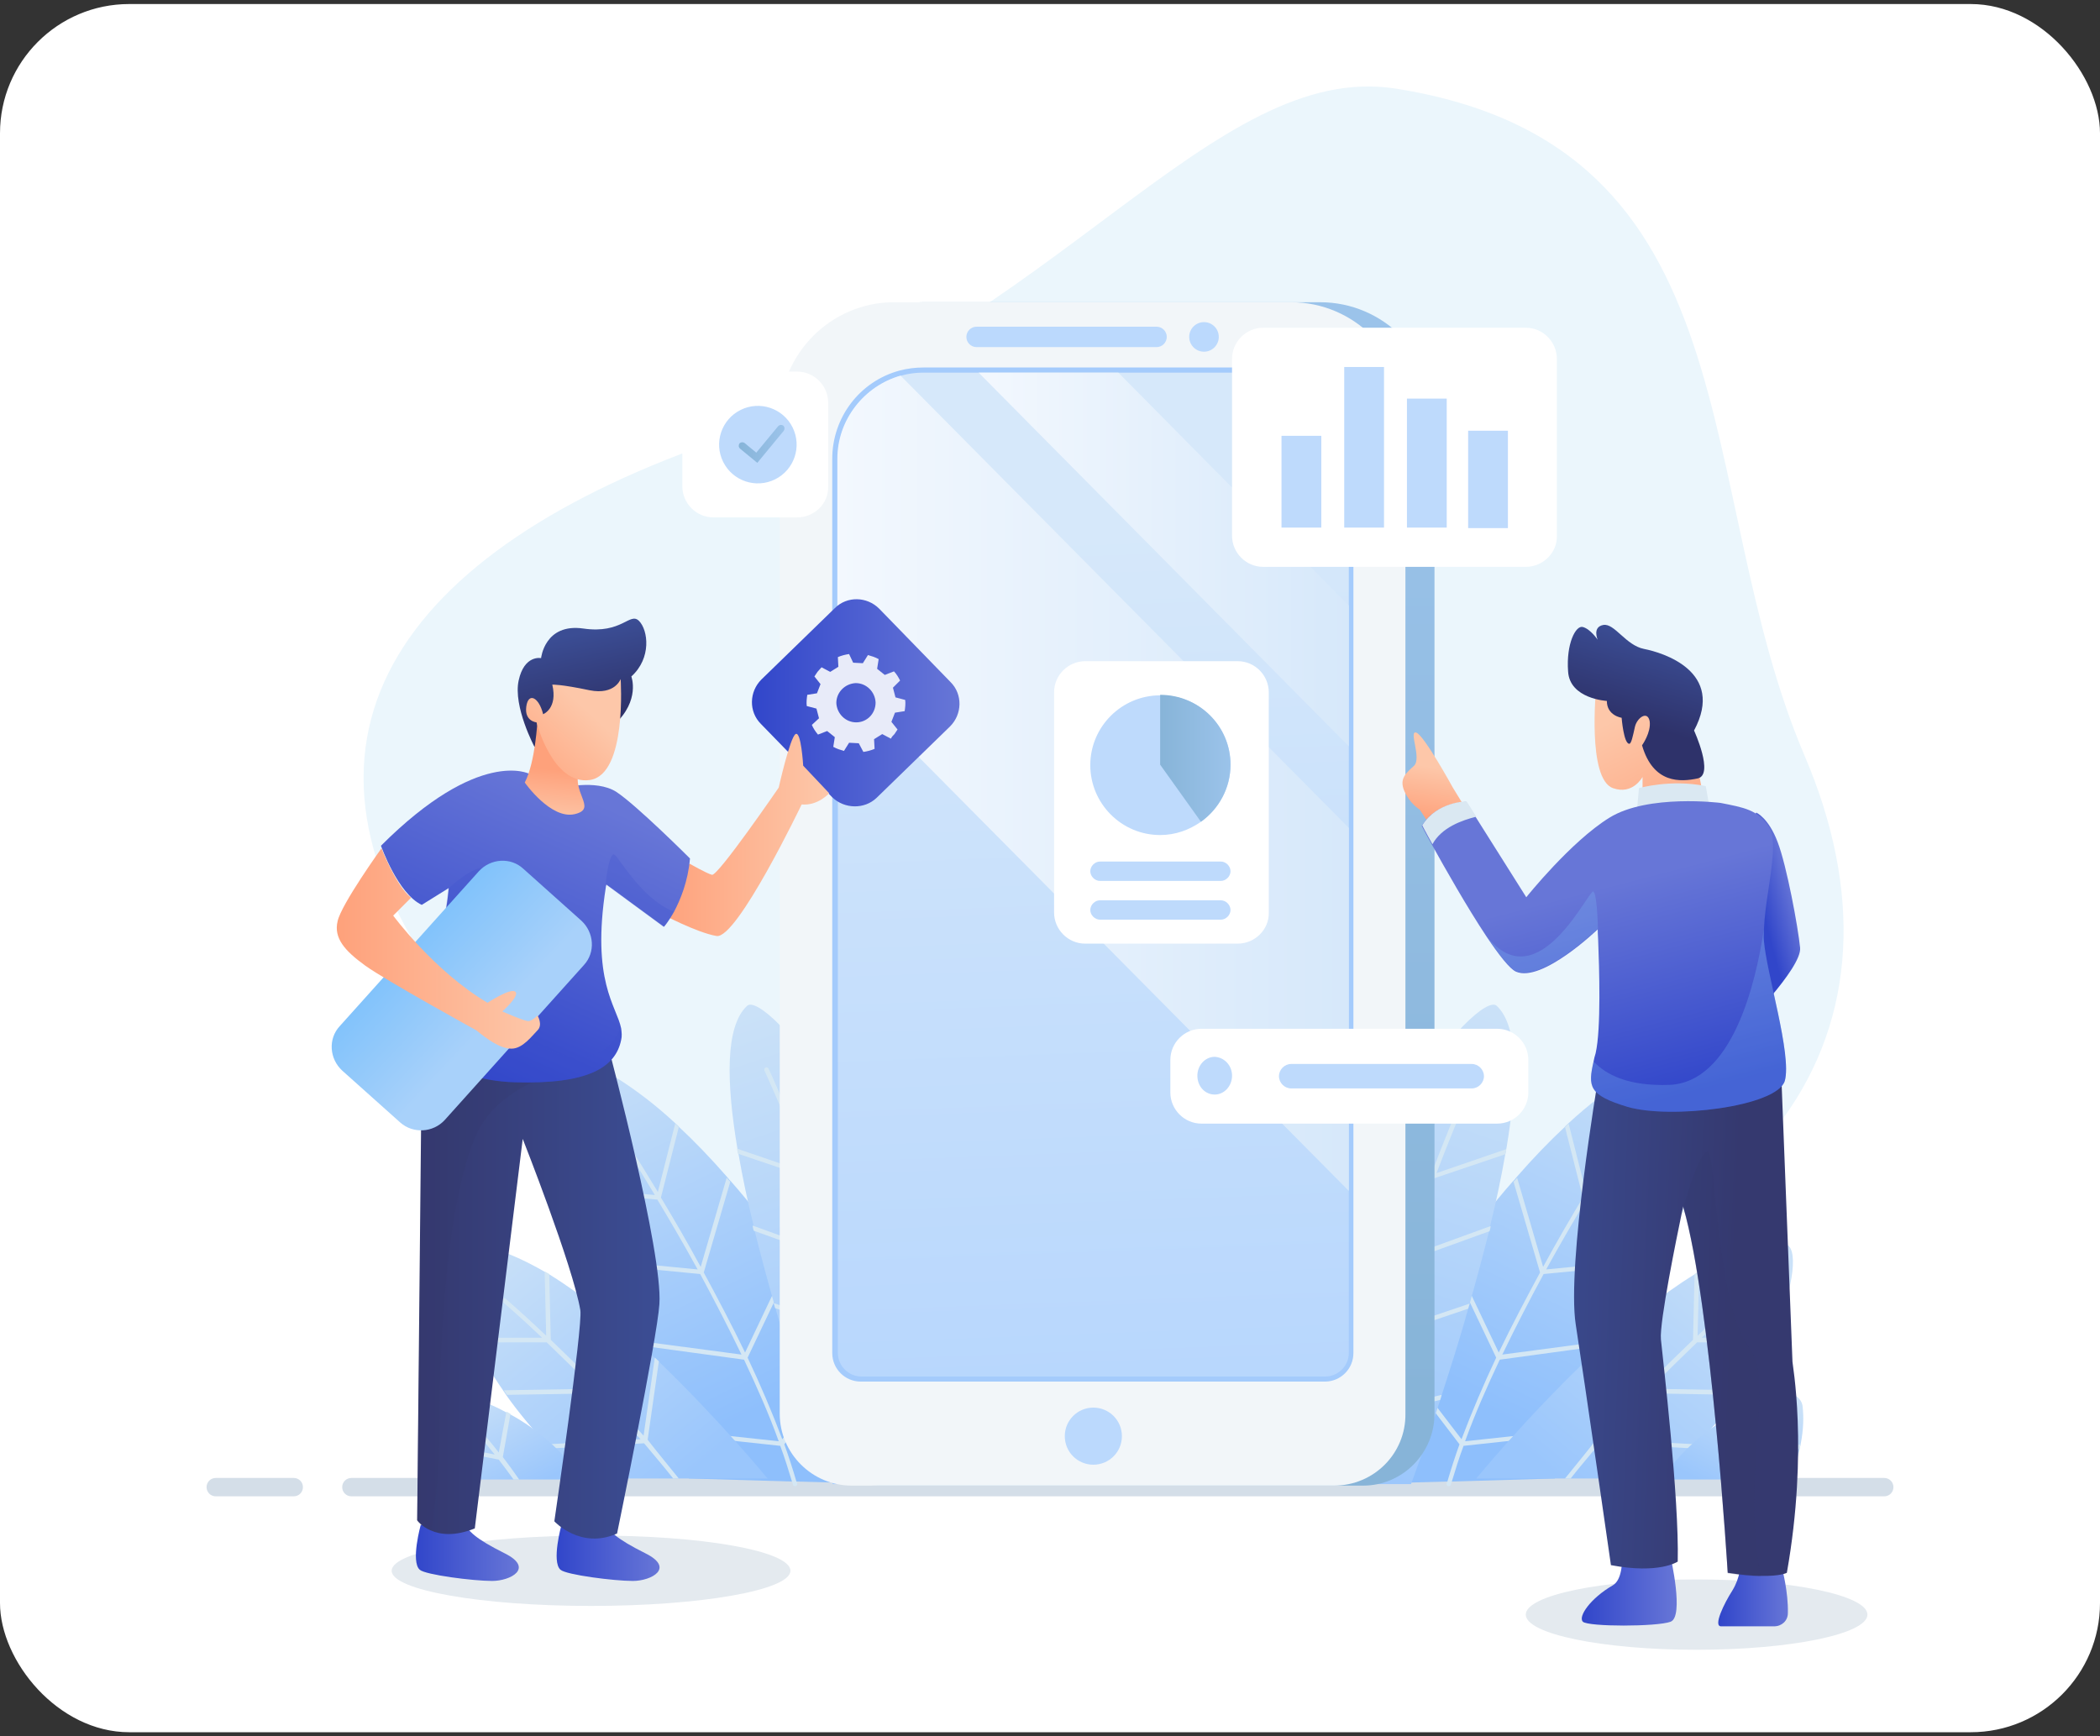 <svg width="260" height="215" viewBox="0 0 260 215" fill="none" xmlns="http://www.w3.org/2000/svg">
<rect x="0" y="0" width="260" height="215" fill="#333333" stroke="none"/>
<rect y="0.5" width="260" height="214" rx="16" fill="white"/>
<path d="M172.805 10.972C150.203 7.437 130.82 40.33 89.846 54.22C48.871 68.109 32.393 92.101 55.627 123.226C78.86 154.289 111.943 172.977 166.429 164.769C220.914 156.562 237.645 126.888 223.44 93.616C209.234 60.344 217.631 18.043 172.805 10.972Z" fill="#EBF6FC"/>
<path d="M43.505 185.288H233.289C233.92 185.288 234.425 184.783 234.425 184.152C234.425 183.52 233.92 183.015 233.289 183.015H43.505C42.873 183.015 42.368 183.52 42.368 184.152C42.368 184.783 42.873 185.288 43.505 185.288Z" fill="#D4DEE8"/>
<path d="M26.711 183.015H36.371C37.002 183.015 37.507 183.52 37.507 184.152C37.507 184.783 37.002 185.288 36.371 185.288H26.711C26.079 185.288 25.575 184.783 25.575 184.152C25.575 183.52 26.079 183.015 26.711 183.015Z" fill="#D4DEE8"/>
<path d="M97.864 194.506C97.864 196.905 86.815 198.862 73.178 198.862C59.541 198.862 48.492 196.905 48.492 194.506C48.492 192.107 59.541 190.15 73.178 190.15C86.815 190.086 97.864 192.044 97.864 194.506Z" fill="#E4EAEF"/>
<path d="M231.206 199.936C231.206 202.335 221.735 204.292 210.055 204.292C198.375 204.292 188.905 202.335 188.905 199.936C188.905 197.537 198.375 195.579 210.055 195.579C221.735 195.579 231.206 197.537 231.206 199.936Z" fill="#E4EAEF"/>
<path d="M114.658 183.899L98.622 183.457H98.054L85.3 183.078C85.3 183.078 84.227 180.995 82.586 177.523C82.522 177.333 82.396 177.144 82.333 176.954C81.007 174.113 79.429 170.515 77.85 166.411C77.787 166.221 77.724 166.032 77.598 165.843C76.462 162.938 75.325 159.845 74.315 156.625C74.252 156.435 74.189 156.246 74.126 156.057C73.242 153.342 72.484 150.501 71.79 147.723C71.726 147.533 71.726 147.344 71.663 147.155C70.906 143.998 70.337 140.904 70.022 137.874C69.643 134.212 73.62 131.75 76.714 133.707C78.671 134.97 81.007 136.674 83.659 139.136C83.785 139.263 83.975 139.389 84.101 139.578C85.932 141.283 87.952 143.366 90.099 145.829C90.225 146.018 90.351 146.144 90.541 146.334C92.877 148.986 95.339 152.142 97.927 155.804C98.054 155.994 98.18 156.12 98.306 156.309C100.579 159.529 102.978 163.128 105.441 167.232C105.567 167.421 105.63 167.547 105.756 167.737C108.534 172.409 111.565 177.838 114.658 183.899Z" fill="url(#paint0_linear_50_12891)"/>
<path d="M98.685 183.71C98.748 183.836 98.622 184.026 98.496 184.026H98.433C98.306 184.026 98.18 183.962 98.18 183.836C98.117 183.71 98.117 183.584 98.054 183.457C97.612 182.005 97.17 180.553 96.602 179.038L82.586 177.523C82.523 177.333 82.396 177.144 82.333 176.954L96.412 178.47C95.213 175.123 93.698 171.714 92.119 168.368L77.788 166.411C77.724 166.221 77.661 166.032 77.535 165.843L91.804 167.737C90.162 164.327 88.394 160.918 86.69 157.761L74.252 156.562C74.189 156.372 74.126 156.183 74.063 155.994L86.374 157.193C84.606 153.973 82.901 151.069 81.386 148.544L71.727 147.723C71.663 147.533 71.663 147.344 71.6 147.155L81.071 147.975C78.103 142.988 75.894 139.831 75.83 139.705C75.767 139.578 75.767 139.389 75.894 139.326C76.02 139.263 76.209 139.263 76.272 139.389C76.335 139.452 78.482 142.672 81.449 147.597L83.596 139.136C83.722 139.263 83.912 139.389 84.038 139.578L81.828 148.291C83.344 150.816 85.048 153.721 86.753 156.877L89.973 145.829C90.099 146.018 90.225 146.144 90.415 146.334L87.132 157.572C88.836 160.729 90.604 164.075 92.246 167.484L97.801 155.804C97.928 155.994 98.054 156.12 98.18 156.309L92.561 168.115C94.14 171.462 95.592 174.871 96.854 178.217L105.314 167.168C105.441 167.358 105.504 167.484 105.63 167.674L97.107 178.848C97.675 180.427 98.18 182.005 98.622 183.52C98.685 183.52 98.685 183.647 98.685 183.71Z" fill="#D4E7F4"/>
<path d="M122.172 183.773H103.105C103.105 183.773 101.527 179.543 99.506 173.419C99.443 173.229 99.38 173.04 99.317 172.787C98.307 169.631 97.107 165.969 96.034 162.054C95.971 161.865 95.907 161.612 95.844 161.423C95.024 158.519 94.203 155.488 93.445 152.458C93.382 152.268 93.319 152.016 93.319 151.827C92.561 148.796 91.93 145.766 91.425 142.861C91.362 142.672 91.362 142.419 91.299 142.23C89.91 133.959 89.783 127.078 92.498 124.552C93.572 123.542 98.559 127.898 104.494 137.621C104.62 137.811 104.683 138 104.81 138.189C106.199 140.525 107.651 143.114 109.04 145.955C109.166 146.144 109.229 146.334 109.355 146.586C110.618 149.238 111.944 152.079 113.207 155.173C113.27 155.362 113.396 155.615 113.459 155.804C114.659 158.645 115.795 161.739 116.868 165.022C116.932 165.211 116.995 165.464 117.058 165.653C118.952 171.083 120.657 177.144 122.172 183.773Z" fill="url(#paint1_linear_50_12891)"/>
<path d="M109.923 175.502C110.554 178.217 111.123 180.995 111.628 183.71H111.06C110.554 180.995 109.986 178.28 109.355 175.628L99.443 173.292C99.379 173.103 99.316 172.914 99.253 172.661L109.229 174.997C108.471 171.777 107.65 168.684 106.766 165.653L95.97 161.991C95.907 161.802 95.844 161.549 95.781 161.36L106.577 165.022C105.693 161.928 104.746 159.024 103.799 156.183L93.319 152.395C93.255 152.205 93.192 151.953 93.192 151.763L103.61 155.551C102.41 152.016 101.21 148.733 100.137 145.829L91.361 142.861C91.298 142.672 91.298 142.419 91.235 142.23L99.885 145.197C96.98 137.558 94.707 132.697 94.644 132.57C94.581 132.444 94.644 132.255 94.771 132.191C94.897 132.128 95.086 132.191 95.15 132.318C95.213 132.444 97.486 137.305 100.39 144.945L104.43 137.558C104.557 137.747 104.62 137.937 104.746 138.126L100.642 145.639C101.716 148.543 102.915 151.827 104.115 155.299L108.976 145.892C109.102 146.081 109.165 146.271 109.292 146.523L104.367 156.057C105.314 158.835 106.198 161.802 107.082 164.832L113.143 155.11C113.206 155.299 113.332 155.551 113.396 155.741L107.271 165.527C108.155 168.557 108.976 171.651 109.734 174.808L116.805 164.959C116.868 165.148 116.931 165.401 116.994 165.59L109.923 175.502Z" fill="#D4E7F4"/>
<path d="M95.023 183.078H72.106C70.716 181.816 69.391 180.616 68.191 179.353C68.002 179.164 67.875 178.975 67.686 178.848C65.792 176.828 64.087 174.744 62.698 172.787C62.572 172.598 62.446 172.408 62.319 172.219C60.867 170.136 59.731 168.115 58.784 166.284C58.721 166.095 58.594 165.906 58.531 165.716C55.375 159.087 55.248 154.226 56.764 154.099C59.857 153.847 63.519 155.236 67.37 157.445C67.56 157.572 67.749 157.635 67.939 157.761C70.085 159.087 72.295 160.665 74.442 162.37C74.631 162.496 74.757 162.623 74.947 162.812C77.03 164.453 79.05 166.284 80.944 168.052C81.134 168.178 81.26 168.368 81.45 168.494C89.152 175.881 95.023 183.078 95.023 183.078Z" fill="url(#paint2_linear_50_12891)"/>
<path d="M84.038 183.079H83.343C82.207 181.626 80.944 180.174 79.745 178.722L68.254 179.354C68.064 179.164 67.938 178.975 67.749 178.848L79.303 178.217C77.535 176.26 75.767 174.366 74.062 172.535L62.761 172.724C62.635 172.535 62.509 172.346 62.382 172.156L73.494 171.967C71.411 169.82 69.39 167.863 67.686 166.221H58.847C58.784 166.032 58.657 165.843 58.594 165.653H67.118C64.276 162.938 62.319 161.297 62.256 161.234C62.13 161.107 62.13 160.981 62.256 160.855C62.382 160.729 62.509 160.729 62.635 160.855C62.698 160.918 64.718 162.623 67.623 165.401L67.433 157.446C67.623 157.572 67.812 157.635 68.001 157.761L68.191 165.906C69.895 167.547 71.853 169.441 73.936 171.588L74.504 162.433C74.694 162.56 74.82 162.686 75.009 162.875L74.441 172.156C76.146 173.924 77.914 175.818 79.681 177.775L81.07 168.115C81.26 168.242 81.386 168.431 81.575 168.557L80.186 178.28C81.449 179.922 82.775 181.5 84.038 183.079Z" fill="#D4E7F4"/>
<path d="M72.105 183.205H56.258C55.627 181.879 55.248 180.616 54.996 179.417C54.932 179.227 54.932 179.038 54.869 178.848C54.49 176.954 54.49 175.376 54.617 174.24C54.68 173.166 55.753 172.409 56.763 172.661C58.973 173.166 60.93 173.924 62.635 174.871C62.824 174.934 62.951 175.06 63.14 175.123C69.138 178.343 72.105 183.205 72.105 183.205Z" fill="url(#paint3_linear_50_12891)"/>
<path d="M64.276 183.205H63.582C62.951 182.321 62.319 181.5 61.751 180.743L54.996 179.417C54.932 179.227 54.932 179.038 54.869 178.848L61.246 180.111C59.541 177.965 58.279 176.639 58.279 176.576C58.152 176.449 58.152 176.323 58.279 176.197C58.405 176.071 58.531 176.071 58.657 176.197C58.657 176.197 59.983 177.586 61.751 179.859L62.698 174.808C62.888 174.871 63.014 174.997 63.203 175.06L62.256 180.427C62.888 181.248 63.582 182.195 64.276 183.205Z" fill="#D4E7F4"/>
<path d="M163.146 183.899L179.183 183.457H179.751L192.504 183.079C192.504 183.079 193.577 180.995 195.219 177.523C195.282 177.333 195.408 177.144 195.471 176.954C196.797 174.113 198.376 170.515 199.954 166.411C200.017 166.221 200.08 166.032 200.207 165.843C201.343 162.938 202.479 159.845 203.49 156.625C203.553 156.435 203.616 156.246 203.679 156.057C204.563 153.342 205.321 150.501 206.015 147.723C206.078 147.533 206.078 147.344 206.141 147.155C206.899 143.998 207.467 140.904 207.783 137.874C208.162 134.212 204.184 131.75 201.09 133.707C199.133 134.97 196.797 136.674 194.146 139.136C194.019 139.263 193.83 139.389 193.704 139.578C191.873 141.283 189.852 143.367 187.706 145.829C187.58 146.018 187.453 146.144 187.264 146.334C184.928 148.986 182.466 152.142 179.877 155.804C179.751 155.994 179.625 156.12 179.498 156.309C177.225 159.529 174.826 163.128 172.364 167.232C172.238 167.421 172.175 167.547 172.048 167.737C169.27 172.409 166.24 177.838 163.146 183.899Z" fill="url(#paint4_linear_50_12891)"/>
<path d="M179.119 183.71C179.056 183.836 179.183 184.026 179.309 184.026H179.372C179.498 184.026 179.624 183.962 179.624 183.836C179.688 183.71 179.688 183.584 179.751 183.457C180.193 182.005 180.635 180.553 181.203 179.038L195.219 177.523C195.282 177.333 195.408 177.144 195.471 176.954L181.392 178.47C182.592 175.124 184.107 171.714 185.685 168.368L200.017 166.411C200.08 166.221 200.143 166.032 200.27 165.843L186.001 167.737C187.643 164.327 189.41 160.918 191.115 157.761L203.553 156.562C203.616 156.372 203.679 156.183 203.742 155.994L191.431 157.193C193.199 153.973 194.903 151.069 196.418 148.544L206.078 147.723C206.141 147.533 206.141 147.344 206.204 147.155L196.734 147.975C199.701 142.988 201.911 139.831 201.974 139.705C202.037 139.578 202.037 139.389 201.911 139.326C201.785 139.263 201.596 139.263 201.532 139.389C201.469 139.452 199.323 142.672 196.355 147.597L194.209 139.136C194.082 139.263 193.893 139.389 193.767 139.578L195.977 148.291C194.461 150.816 192.757 153.721 191.052 156.877L187.832 145.829C187.706 146.018 187.58 146.144 187.39 146.334L190.673 157.572C188.968 160.729 187.201 164.075 185.559 167.484L180.003 155.804C179.877 155.994 179.751 156.12 179.624 156.309L185.244 168.116C183.665 171.462 182.213 174.871 180.95 178.217L172.49 167.168C172.364 167.358 172.301 167.484 172.175 167.674L180.698 178.848C180.13 180.427 179.625 182.005 179.183 183.52C179.119 183.52 179.119 183.647 179.119 183.71Z" fill="#D4E7F4"/>
<path d="M155.633 183.773H174.7C174.7 183.773 176.278 179.543 178.299 173.419C178.362 173.229 178.425 173.04 178.488 172.787C179.498 169.631 180.698 165.969 181.771 162.054C181.834 161.865 181.897 161.612 181.96 161.423C182.781 158.519 183.602 155.488 184.36 152.458C184.423 152.268 184.486 152.016 184.486 151.827C185.243 148.796 185.875 145.766 186.38 142.861C186.443 142.672 186.443 142.419 186.506 142.23C187.895 133.959 188.021 127.078 185.307 124.552C184.233 123.542 179.246 127.898 173.311 137.621C173.185 137.811 173.121 138 172.995 138.189C171.606 140.525 170.154 143.114 168.765 145.955C168.639 146.144 168.576 146.334 168.449 146.586C167.187 149.238 165.861 152.079 164.598 155.173C164.535 155.362 164.409 155.615 164.346 155.804C163.146 158.645 162.01 161.739 160.936 165.022C160.873 165.211 160.81 165.464 160.747 165.653C158.853 171.083 157.148 177.144 155.633 183.773Z" fill="url(#paint5_linear_50_12891)"/>
<path d="M167.881 175.502C167.25 178.217 166.682 180.995 166.177 183.71H166.745C167.25 180.995 167.818 178.28 168.45 175.629L178.299 173.356C178.362 173.166 178.425 172.977 178.488 172.724L168.513 175.06C169.27 171.841 170.091 168.747 170.975 165.716L181.771 162.055C181.834 161.865 181.897 161.613 181.96 161.423L171.164 165.085C172.048 161.991 172.995 159.087 173.942 156.246L184.423 152.458C184.486 152.269 184.549 152.016 184.549 151.827L174.132 155.615C175.331 152.079 176.531 148.796 177.604 145.892L186.38 142.925C186.443 142.735 186.443 142.483 186.506 142.293L177.857 145.261C180.761 137.621 183.034 132.76 183.097 132.634C183.16 132.507 183.097 132.318 182.971 132.255C182.844 132.192 182.655 132.255 182.592 132.381C182.529 132.507 180.256 137.369 177.352 145.008L173.311 137.621C173.185 137.811 173.122 138 172.995 138.189L177.099 145.703C176.026 148.607 174.826 151.89 173.627 155.362L168.765 145.955C168.639 146.145 168.576 146.334 168.45 146.586L173.374 156.12C172.427 158.898 171.543 161.865 170.659 164.896L164.598 155.173C164.535 155.362 164.409 155.615 164.346 155.804L170.47 165.59C169.586 168.621 168.765 171.714 168.008 174.871L160.936 165.022C160.873 165.211 160.81 165.464 160.747 165.653L167.881 175.502Z" fill="#D4E7F4"/>
<path d="M182.781 183.078H205.699C207.088 181.816 208.414 180.616 209.613 179.353C209.803 179.164 209.929 178.975 210.119 178.848C212.013 176.828 213.717 174.745 215.106 172.787C215.232 172.598 215.359 172.409 215.485 172.219C216.937 170.136 218.074 168.115 219.021 166.284C219.084 166.095 219.21 165.906 219.273 165.716C222.43 159.087 222.556 154.226 221.041 154.099C217.947 153.847 214.285 155.236 210.434 157.445C210.245 157.572 210.055 157.635 209.866 157.761C207.719 159.087 205.51 160.665 203.363 162.37C203.174 162.496 203.047 162.623 202.858 162.812C200.775 164.453 198.754 166.284 196.86 168.052C196.671 168.178 196.544 168.368 196.355 168.494C188.653 175.881 182.781 183.078 182.781 183.078Z" fill="url(#paint6_linear_50_12891)"/>
<path d="M193.766 183.079H194.461C195.597 181.626 196.86 180.174 198.06 178.722L209.55 179.354C209.74 179.164 209.866 178.975 210.055 178.849L198.501 178.217C200.269 176.26 202.037 174.366 203.742 172.535L215.043 172.724C215.169 172.535 215.295 172.346 215.422 172.156L204.31 171.967C206.393 169.82 208.414 167.863 210.118 166.221H218.957C219.02 166.032 219.147 165.843 219.21 165.653H210.687C213.528 162.938 215.485 161.297 215.548 161.234C215.674 161.108 215.674 160.981 215.548 160.855C215.422 160.729 215.295 160.729 215.169 160.855C215.106 160.918 213.086 162.623 210.181 165.401L210.371 157.446C210.181 157.572 209.992 157.635 209.803 157.761L209.613 165.906C207.909 167.547 205.951 169.441 203.868 171.588L203.3 162.433C203.11 162.56 202.984 162.686 202.795 162.875L203.363 172.156C201.658 173.924 199.89 175.818 198.123 177.775L196.734 168.116C196.544 168.242 196.418 168.431 196.229 168.557L197.618 178.28C196.355 179.922 195.029 181.5 193.766 183.079Z" fill="#D4E7F4"/>
<path d="M205.699 183.205H221.546C222.177 181.879 222.556 180.616 222.809 179.417C222.872 179.227 222.872 179.038 222.935 178.848C223.314 176.954 223.314 175.376 223.188 174.24C223.124 173.166 222.051 172.409 221.041 172.661C218.831 173.166 216.874 173.924 215.169 174.871C214.98 174.934 214.854 175.06 214.664 175.123C208.667 178.343 205.699 183.205 205.699 183.205Z" fill="url(#paint7_linear_50_12891)"/>
<path d="M213.528 183.205H214.223C214.854 182.321 215.486 181.5 216.054 180.743L222.809 179.417C222.872 179.227 222.872 179.038 222.935 178.849L216.559 180.111C218.263 177.965 219.526 176.639 219.526 176.576C219.652 176.449 219.652 176.323 219.526 176.197C219.4 176.071 219.274 176.071 219.147 176.197C219.147 176.197 217.822 177.586 216.054 179.859L215.107 174.808C214.917 174.871 214.791 174.997 214.602 175.06L215.549 180.427C214.917 181.248 214.223 182.195 213.528 183.205Z" fill="#D4E7F4"/>
<path d="M168.765 183.963H109.039C104.178 183.963 100.137 179.985 100.137 175.061V51.568C100.137 43.803 106.514 37.426 114.279 37.426H163.461C171.227 37.426 177.604 43.803 177.604 51.568V175.061C177.604 179.985 173.626 183.963 168.765 183.963Z" fill="url(#paint8_linear_50_12891)"/>
<path d="M165.166 183.963H105.44C100.579 183.963 96.538 179.985 96.538 175.06V51.568C96.538 43.803 102.915 37.426 110.681 37.426H159.863C167.628 37.426 174.005 43.803 174.005 51.568V175.06C174.068 179.985 170.091 183.963 165.166 183.963Z" fill="#F2F6F9"/>
<path d="M106.64 170.767C104.872 170.767 103.42 169.315 103.42 167.547V56.808C103.42 51.884 106.766 47.527 111.501 46.202C112.448 45.949 113.395 45.823 114.405 45.823H156.39C162.451 45.823 167.376 50.747 167.376 56.808V167.547C167.376 169.315 165.923 170.767 164.156 170.767H106.64Z" fill="url(#paint9_linear_50_12891)"/>
<path d="M156.327 46.139C162.198 46.139 166.997 50.937 166.997 56.808V167.547C166.997 169.126 165.671 170.452 164.092 170.452H106.639C105.061 170.452 103.735 169.126 103.735 167.547V56.808C103.735 51.947 107.081 47.78 111.564 46.517C112.448 46.265 113.395 46.139 114.342 46.139H156.327ZM156.327 45.507H114.342C113.332 45.507 112.322 45.633 111.375 45.886C106.45 47.212 103.041 51.694 103.041 56.808V167.547C103.041 169.505 104.619 171.083 106.576 171.083H164.029C165.987 171.083 167.565 169.505 167.565 167.547V56.808C167.628 50.558 162.514 45.507 156.327 45.507Z" fill="#A4CBFC"/>
<path d="M138.902 177.838C138.902 179.796 137.323 181.374 135.366 181.374C133.409 181.374 131.831 179.796 131.831 177.838C131.831 175.881 133.409 174.303 135.366 174.303C137.323 174.303 138.902 175.881 138.902 177.838Z" fill="#BBD9FD"/>
<path d="M143.195 42.982H120.908C120.214 42.982 119.646 42.413 119.646 41.719C119.646 41.025 120.214 40.456 120.908 40.456H143.195C143.889 40.456 144.458 41.025 144.458 41.719C144.458 42.413 143.889 42.982 143.195 42.982Z" fill="#BBD9FD"/>
<path d="M149.067 43.55C150.078 43.55 150.897 42.73 150.897 41.719C150.897 40.708 150.078 39.888 149.067 39.888C148.055 39.888 147.236 40.708 147.236 41.719C147.236 42.73 148.055 43.55 149.067 43.55Z" fill="#BBD9FD"/>
<path d="M166.997 102.518V147.47L103.672 83.578V56.808C103.672 51.947 107.019 47.78 111.501 46.517L166.997 102.518Z" fill="url(#paint10_linear_50_12891)"/>
<path d="M166.997 74.991V92.417L121.161 46.139H138.46L166.997 74.991Z" fill="url(#paint11_linear_50_12891)"/>
<path d="M108.534 98.793L117.625 89.954C119.141 88.439 119.204 85.977 117.689 84.461L108.85 75.37C107.334 73.855 104.872 73.791 103.357 75.307L94.265 84.146C92.75 85.661 92.687 88.123 94.202 89.638L103.041 98.73C104.556 100.182 107.019 100.245 108.534 98.793Z" fill="url(#paint12_linear_50_12891)"/>
<path d="M110.744 90.901C110.87 90.712 110.996 90.522 111.123 90.333L110.365 89.386L110.807 88.249L112.007 88.06C112.07 87.618 112.133 87.113 112.07 86.671L110.87 86.355L110.554 85.156L111.438 84.272C111.249 83.893 110.996 83.451 110.681 83.135L109.544 83.577L108.597 82.82L108.787 81.62C108.345 81.368 107.903 81.241 107.461 81.115L106.829 82.125L105.63 82.062L105.125 80.989C104.683 81.052 104.178 81.178 103.736 81.368L103.799 82.567L102.789 83.198L101.715 82.63C101.526 82.82 101.4 83.009 101.21 83.198C101.084 83.388 100.958 83.577 100.832 83.767L101.589 84.714L101.147 85.85L99.948 86.04C99.885 86.481 99.821 86.987 99.885 87.429L101.084 87.744L101.4 88.944L100.516 89.765C100.705 90.207 100.958 90.585 101.274 90.964L102.41 90.522L103.357 91.28L103.168 92.479C103.61 92.732 104.051 92.858 104.493 92.984L105.125 91.974L106.324 92.037L106.893 93.111C107.334 93.048 107.84 92.921 108.282 92.732L108.218 91.532L109.229 90.901L110.302 91.469C110.428 91.217 110.554 91.09 110.744 90.901ZM106.009 89.449C104.683 89.449 103.61 88.376 103.546 87.05C103.546 85.724 104.62 84.651 105.946 84.588C107.271 84.588 108.345 85.661 108.408 86.987C108.408 88.376 107.335 89.449 106.009 89.449Z" fill="#E8EBF9"/>
<path d="M85.363 106.937C85.363 106.937 87.447 108.137 88.141 108.326C88.836 108.579 96.412 97.53 96.412 97.53C96.412 97.53 97.801 91.343 98.496 90.901C99.19 90.459 99.443 94.815 99.443 94.815L102.662 98.225C102.662 98.225 101.273 99.803 99.253 99.614C99.253 99.614 91.235 116.345 88.71 115.903C86.184 115.461 81.828 113.125 81.828 113.125L85.363 106.937Z" fill="url(#paint13_linear_50_12891)"/>
<path d="M52.092 188.824C52.092 188.824 50.829 193.369 51.965 194.379C52.66 195.011 58.594 195.768 60.931 195.768C63.203 195.768 66.171 194.19 62.509 192.359C58.847 190.528 57.9 189.581 57.458 188.445L52.092 188.824Z" fill="url(#paint14_linear_50_12891)"/>
<path d="M69.517 188.824C69.517 188.824 68.254 193.369 69.39 194.379C70.085 195.011 76.019 195.768 78.356 195.768C80.628 195.768 83.596 194.19 79.934 192.359C76.272 190.528 75.325 189.581 74.883 188.445L69.517 188.824Z" fill="url(#paint15_linear_50_12891)"/>
<path d="M51.649 188.255C51.649 188.255 52.154 189.013 53.354 189.518C54.49 190.023 56.258 190.276 58.784 189.265L64.718 141.03C64.718 141.03 70.906 156.688 71.853 162.244C72.168 164.264 68.633 188.382 68.633 188.382C68.633 188.382 71.853 191.917 76.398 189.897C76.398 189.897 81.386 165.653 81.639 161.486C82.081 155.172 75.451 130.171 75.451 130.171L52.281 127.393L52.218 130.992L51.649 188.255Z" fill="url(#paint16_linear_50_12891)"/>
<path opacity="0.25" d="M51.649 188.255C51.649 188.255 52.154 189.013 53.354 189.518C53.796 187.182 54.427 182.952 54.427 176.386C54.427 165.59 55.374 148.417 59.036 140.399C62.698 132.381 75.388 131.497 75.388 131.497L52.344 130.866L51.649 188.255Z" fill="#35396F"/>
<path d="M55.564 109.968C55.564 109.968 54.87 118.428 51.902 123.479C48.935 128.53 54.87 133.77 63.835 134.023C72.8 134.275 76.209 132.192 76.904 128.782C77.03 128.277 76.967 127.835 76.904 127.33C76.335 124.552 73.179 121.522 75.01 109.842C75.01 109.715 75.073 109.652 75.073 109.526L82.207 114.766C82.207 114.766 82.775 114.135 83.47 112.872C84.227 111.42 85.174 109.21 85.427 106.306C85.427 106.306 78.798 99.677 76.272 98.035C73.747 96.457 69.391 97.594 69.391 97.594L65.539 95.826C65.539 95.826 59.352 92.543 47.167 104.728C47.167 104.728 49.251 110.662 52.218 112.051L55.564 109.968Z" fill="url(#paint17_linear_50_12891)"/>
<path opacity="0.25" d="M63.771 134.022C72.736 134.275 76.146 132.191 76.84 128.782C76.966 128.277 76.903 127.835 76.84 127.33C75.641 129.982 72.926 132.57 66.739 129.477C56.195 124.236 61.246 107.695 59.857 107.506C58.468 107.253 55.501 110.031 55.501 110.031C55.501 110.031 54.806 118.491 51.839 123.542C48.871 128.53 54.869 133.77 63.771 134.022Z" fill="#3C50CD"/>
<path opacity="0.25" d="M74.946 109.841C74.946 109.715 75.009 109.652 75.009 109.526L82.144 114.766C82.144 114.766 82.712 114.135 83.406 112.872C79.113 111.167 76.461 105.675 75.956 105.801C75.262 106.053 74.946 109.841 74.946 109.841Z" fill="#3C50CD"/>
<path d="M55.059 138.694L72.294 119.501C73.746 117.923 73.557 115.461 71.979 114.008L64.781 107.569C63.203 106.117 60.741 106.306 59.288 107.884L42.053 127.077C40.6 128.656 40.79 131.118 42.368 132.57L49.566 139.01C51.144 140.399 53.606 140.273 55.059 138.694Z" fill="url(#paint18_linear_50_12891)"/>
<path d="M50.892 111.167L48.682 113.377C48.682 113.377 53.733 120.259 60.362 124.173C60.362 124.173 63.14 122.342 63.771 122.784C64.466 123.226 62.193 125.247 62.193 125.247C62.193 125.247 64.908 126.446 65.413 126.446C65.855 126.446 66.549 125.752 66.549 125.752C66.549 125.752 67.244 126.888 66.549 127.583C65.855 128.277 64.718 129.855 63.329 129.855C61.94 129.855 60.362 128.719 58.973 127.583C58.973 127.583 47.735 121.395 45.209 119.564C42.684 117.734 41.295 116.155 41.8 114.072C42.242 111.988 47.23 105.043 47.23 105.043C47.23 105.043 48.998 109.652 50.892 111.167Z" fill="url(#paint19_linear_50_12891)"/>
<path d="M66.171 92.479C66.171 92.479 63.519 87.492 64.213 84.272C64.908 81.052 66.991 81.494 66.991 81.494C66.991 81.494 67.433 77.138 72.231 77.832C77.03 78.527 77.977 75.749 79.113 76.885C80.25 78.022 80.692 81.494 78.166 83.767C78.166 83.767 79.303 86.734 76.083 89.701L66.171 92.479Z" fill="url(#paint20_linear_50_12891)"/>
<path d="M66.55 89.133C66.55 89.133 66.297 94.374 64.971 96.899C64.971 96.899 68.191 101.508 71.158 100.813C74.126 100.119 70.464 98.035 71.853 95.068L66.55 89.133Z" fill="url(#paint21_linear_50_12891)"/>
<path d="M76.841 84.082C76.841 84.082 77.661 95.889 73.052 96.583C68.444 97.278 66.423 89.449 66.423 89.449C66.423 89.449 64.908 89.323 65.16 87.492C65.413 85.661 66.739 86.355 67.244 88.439C67.244 88.439 69.075 87.744 68.38 84.777C68.38 84.777 69.391 84.714 72.989 85.472C76.146 86.103 76.841 84.082 76.841 84.082Z" fill="url(#paint22_linear_50_12891)"/>
<path d="M206.835 192.801C206.835 192.801 208.54 200.188 206.835 200.819C205.13 201.451 196.67 201.451 195.976 200.819C195.344 200.188 196.923 197.915 199.638 196.337C201.91 195.074 200.269 188.066 200.269 188.066L206.835 192.801Z" fill="url(#paint23_linear_50_12891)"/>
<path d="M220.662 194.316C220.662 194.316 221.42 197.157 221.356 199.746C221.356 200.693 220.599 201.387 219.652 201.387H214.475C214.475 201.387 214.096 201.387 213.086 201.387C212.076 201.387 213.464 198.546 214.475 196.968C215.485 195.326 215.485 193.748 215.485 193.748L220.662 194.316Z" fill="url(#paint24_linear_50_12891)"/>
<path d="M221.23 194.758C221.23 194.758 220.473 195.2 218.01 195.137C216.937 195.137 215.611 195.011 213.907 194.758C213.907 194.758 211.886 161.486 208.414 149.491C208.414 149.427 208.414 149.427 208.414 149.364C208.414 149.364 208.351 149.68 208.224 150.185C207.593 153.216 205.446 163.696 205.636 165.843C205.888 168.368 207.909 185.541 207.719 193.369C207.719 193.369 205.446 194.948 199.449 193.811C199.449 193.811 196.229 171.335 195.092 164.012C193.956 156.688 197.87 133.517 197.87 133.517L220.536 133.075L221.925 168.621C221.861 168.621 223.945 179.417 221.23 194.758Z" fill="url(#paint25_linear_50_12891)"/>
<path opacity="0.25" d="M218.01 195.2C216.937 195.2 215.611 195.074 213.906 194.821C213.906 194.821 211.886 161.549 208.414 149.553C208.919 147.659 210.434 142.735 211.381 142.609C212.517 142.356 212.391 161.549 216.558 166.789C219.841 170.956 215.548 182.194 218.01 195.2Z" fill="#35396F"/>
<path d="M197.618 85.219C197.618 85.219 196.482 96.457 199.701 97.594C202.164 98.478 203.363 96.205 203.363 96.205V98.036L210.687 97.594L210.245 95.321L206.331 85.472L197.618 85.219Z" fill="url(#paint26_linear_50_12891)"/>
<path d="M200.774 88.881C200.774 88.881 198.943 88.628 198.943 86.797C198.943 86.797 194.334 86.545 194.145 83.136C193.893 79.726 195.092 77.39 195.976 77.643C196.923 77.895 197.807 79.221 197.807 79.221C197.807 79.221 197.112 77.643 198.501 77.39C199.89 77.138 201.279 79.916 203.552 80.358C205.825 80.8 213.654 83.136 209.739 90.459C209.739 90.459 212.265 95.952 210.181 96.394C208.098 96.836 204.689 97.089 203.3 92.29C203.3 92.29 204.436 90.712 204.247 89.323C203.994 87.934 202.668 88.881 202.416 90.017C202.163 91.154 201.974 92.101 201.721 92.101C201.027 92.101 200.774 88.881 200.774 88.881Z" fill="url(#paint27_linear_50_12891)"/>
<path d="M179.877 97.53C179.877 97.53 176.278 90.964 175.331 90.712C174.384 90.459 176.026 93.868 175.079 94.816C174.132 95.7 173.184 96.394 173.879 97.972C174.573 99.551 175.773 100.245 175.773 100.245L176.973 102.076L181.266 99.803L179.877 97.53Z" fill="url(#paint28_linear_50_12891)"/>
<path d="M202.668 100.372L202.921 97.594C202.921 97.594 206.835 96.457 211.191 97.341L211.633 99.867L202.668 100.372Z" fill="#DAE8F2"/>
<path d="M217.442 100.624C217.442 100.624 218.957 101.256 220.094 104.286C221.23 107.253 222.619 114.83 222.871 117.355C223.124 119.88 215.548 127.457 215.548 127.457L210.308 115.082L217.442 100.624Z" fill="url(#paint29_linear_50_12891)"/>
<path d="M220.978 133.833C220.031 137.053 206.772 138.632 201.469 137.053C196.671 135.601 196.607 134.528 197.302 131.434C197.365 131.118 197.428 130.803 197.554 130.424C198.249 127.393 197.996 119.754 197.87 116.534V116.471C197.807 115.587 197.807 115.082 197.807 115.082C197.807 115.082 190.925 121.711 187.705 120.322C186.948 120.007 185.559 118.239 184.044 115.966C181.644 112.367 178.866 107.443 177.288 104.602C176.467 103.15 176.025 102.266 176.025 102.266C177.856 99.298 181.518 99.298 181.518 99.298L182.718 101.192L188.968 111.105C188.968 111.105 194.461 104.223 199.259 101.256C204.057 98.288 213.023 99.425 213.023 99.425C215.864 99.993 217.695 100.245 219.084 102.518C219.904 103.907 219.399 107.19 218.894 110.536C218.642 112.115 218.452 113.693 218.389 115.082C218.389 115.587 218.326 116.092 218.389 116.534C218.705 120.512 221.861 130.613 220.978 133.833Z" fill="url(#paint30_linear_50_12891)"/>
<path opacity="0.25" d="M197.87 116.408C197.807 115.524 197.807 115.019 197.807 115.019C197.807 115.019 190.925 121.648 187.705 120.259C186.948 119.943 185.559 118.176 184.043 115.903C190.483 124.11 196.86 109.715 197.302 110.41C197.807 111.041 197.87 115.713 197.87 116.408Z" fill="#80C2FB"/>
<path opacity="0.25" d="M220.978 133.833C220.031 137.053 206.772 138.631 201.469 137.053C196.671 135.601 196.607 134.528 197.302 131.434C198.817 133.075 201.595 134.528 206.709 134.338C214.412 134.022 217.379 121.901 218.389 115.019C218.389 115.524 218.326 116.029 218.389 116.471C218.705 120.512 221.862 130.613 220.978 133.833Z" fill="#80C2FB"/>
<path d="M182.781 101.129C181.013 101.571 178.488 102.455 177.351 104.538C176.531 103.086 176.089 102.202 176.089 102.202C177.92 99.235 181.581 99.235 181.581 99.235L182.781 101.129Z" fill="#DAE8F2"/>
<path d="M188.905 70.193H156.39C154.244 70.193 152.539 68.425 152.539 66.342V44.434C152.539 42.287 154.307 40.583 156.39 40.583H188.905C191.051 40.583 192.756 42.35 192.756 44.434V66.342C192.819 68.425 191.051 70.193 188.905 70.193Z" fill="white"/>
<path d="M163.588 53.967H158.663V65.332H163.588V53.967Z" fill="#BEDAFC"/>
<path d="M171.353 45.444H166.428V65.332H171.353V45.444Z" fill="#BEDAFC"/>
<path d="M179.119 49.358H174.194V65.332H179.119V49.358Z" fill="#BEDAFC"/>
<path d="M186.695 53.336H181.771V65.395H186.695V53.336Z" fill="#BEDAFC"/>
<path d="M153.234 116.85H134.357C132.21 116.85 130.506 115.082 130.506 112.998V85.724C130.506 83.577 132.273 81.873 134.357 81.873H153.234C155.381 81.873 157.086 83.641 157.086 85.724V112.998C157.149 115.082 155.381 116.85 153.234 116.85Z" fill="white"/>
<path d="M152.35 94.689C152.35 97.593 150.898 100.182 148.688 101.76C147.236 102.771 145.532 103.402 143.638 103.402C138.839 103.402 134.988 99.487 134.988 94.752C134.988 89.954 138.902 86.103 143.638 86.103C148.436 86.04 152.35 89.891 152.35 94.689Z" fill="#BEDAFC"/>
<path d="M152.35 94.689C152.35 97.593 150.898 100.182 148.689 101.76L143.638 94.689V86.04C148.436 86.04 152.35 89.891 152.35 94.689Z" fill="url(#paint31_linear_50_12891)"/>
<path d="M151.151 109.084H136.188C135.556 109.084 134.988 108.516 134.988 107.885C134.988 107.253 135.556 106.685 136.188 106.685H151.151C151.782 106.685 152.35 107.253 152.35 107.885C152.35 108.516 151.782 109.084 151.151 109.084Z" fill="#BEDAFC"/>
<path d="M151.151 113.882H136.188C135.556 113.882 134.988 113.314 134.988 112.683C134.988 112.051 135.556 111.483 136.188 111.483H151.151C151.782 111.483 152.35 112.051 152.35 112.683C152.35 113.314 151.782 113.882 151.151 113.882Z" fill="#BEDAFC"/>
<path d="M185.37 139.136H148.751C146.605 139.136 144.9 137.369 144.9 135.285V131.245C144.9 129.098 146.668 127.393 148.751 127.393H185.37C187.516 127.393 189.221 129.161 189.221 131.245V135.285C189.221 137.369 187.516 139.136 185.37 139.136Z" fill="white"/>
<path d="M152.54 133.202C152.54 134.465 151.592 135.538 150.393 135.538C149.193 135.538 148.246 134.528 148.246 133.202C148.246 131.939 149.193 130.866 150.393 130.866C151.592 130.929 152.54 131.939 152.54 133.202Z" fill="#BEDAFC"/>
<path d="M182.213 134.78H159.863C159.042 134.78 158.348 134.086 158.348 133.265C158.348 132.444 159.042 131.75 159.863 131.75H182.213C183.033 131.75 183.728 132.444 183.728 133.265C183.728 134.086 183.033 134.78 182.213 134.78Z" fill="#BEDAFC"/>
<path d="M98.685 64.069H88.331C86.184 64.069 84.48 62.301 84.48 60.218V49.864C84.48 47.717 86.248 46.012 88.331 46.012H98.685C100.832 46.012 102.536 47.78 102.536 49.864V60.218C102.6 62.364 100.832 64.069 98.685 64.069Z" fill="white"/>
<path d="M95.969 59.354C98.342 58.173 99.308 55.293 98.128 52.92C96.947 50.548 94.067 49.582 91.694 50.762C89.322 51.943 88.355 54.823 89.536 57.196C90.716 59.568 93.597 60.535 95.969 59.354Z" fill="#BEDAFC"/>
<path d="M93.761 57.314L91.615 55.546C91.425 55.356 91.425 55.104 91.551 54.914C91.741 54.725 91.993 54.725 92.183 54.851L93.635 56.051L96.35 52.768C96.539 52.578 96.792 52.578 96.981 52.705C97.17 52.894 97.17 53.147 97.044 53.336L93.761 57.314Z" fill="url(#paint32_linear_50_12891)"/>
<defs>
<linearGradient id="paint0_linear_50_12891" x1="95.34" y1="173.819" x2="73.655" y2="128.402" gradientUnits="userSpaceOnUse">
<stop stop-color="#8EBFFC"/>
<stop offset="1" stop-color="#CAE1F8"/>
</linearGradient>
<linearGradient id="paint1_linear_50_12891" x1="113.04" y1="183.455" x2="93.219" y2="125.446" gradientUnits="userSpaceOnUse">
<stop stop-color="#9AC6FC"/>
<stop offset="1" stop-color="#CAE1F8"/>
</linearGradient>
<linearGradient id="paint2_linear_50_12891" x1="83.684" y1="183.882" x2="59.862" y2="154.787" gradientUnits="userSpaceOnUse">
<stop stop-color="#9AC6FC"/>
<stop offset="1" stop-color="#CAE1F8"/>
</linearGradient>
<linearGradient id="paint3_linear_50_12891" x1="64.896" y1="184.534" x2="58.714" y2="172.35" gradientUnits="userSpaceOnUse">
<stop stop-color="#9AC6FC"/>
<stop offset="1" stop-color="#CAE1F8"/>
</linearGradient>
<linearGradient id="paint4_linear_50_12891" x1="182.46" y1="173.819" x2="204.145" y2="128.402" gradientUnits="userSpaceOnUse">
<stop stop-color="#8EBFFC"/>
<stop offset="1" stop-color="#CAE1F8"/>
</linearGradient>
<linearGradient id="paint5_linear_50_12891" x1="164.761" y1="183.455" x2="184.582" y2="125.446" gradientUnits="userSpaceOnUse">
<stop stop-color="#9AC6FC"/>
<stop offset="1" stop-color="#CAE1F8"/>
</linearGradient>
<linearGradient id="paint6_linear_50_12891" x1="194.117" y1="183.882" x2="217.939" y2="154.787" gradientUnits="userSpaceOnUse">
<stop stop-color="#9AC6FC"/>
<stop offset="1" stop-color="#CAE1F8"/>
</linearGradient>
<linearGradient id="paint7_linear_50_12891" x1="212.904" y1="184.534" x2="219.087" y2="172.35" gradientUnits="userSpaceOnUse">
<stop stop-color="#9AC6FC"/>
<stop offset="1" stop-color="#CAE1F8"/>
</linearGradient>
<linearGradient id="paint8_linear_50_12891" x1="138.886" y1="173.818" x2="138.886" y2="45.03" gradientUnits="userSpaceOnUse">
<stop stop-color="#87B4D8"/>
<stop offset="1" stop-color="#9BC3EA"/>
</linearGradient>
<linearGradient id="paint9_linear_50_12891" x1="137.504" y1="170.291" x2="133.611" y2="65.828" gradientUnits="userSpaceOnUse">
<stop stop-color="#B8D7FD"/>
<stop offset="1" stop-color="#D6E8FA"/>
</linearGradient>
<linearGradient id="paint10_linear_50_12891" x1="103.704" y1="97.014" x2="166.966" y2="97.014" gradientUnits="userSpaceOnUse">
<stop stop-color="#F3F8FE"/>
<stop offset="1" stop-color="#D6E8FA"/>
</linearGradient>
<linearGradient id="paint11_linear_50_12891" x1="121.178" y1="69.296" x2="166.966" y2="69.296" gradientUnits="userSpaceOnUse">
<stop stop-color="#F3F8FE"/>
<stop offset="1" stop-color="#D6E8FA"/>
</linearGradient>
<linearGradient id="paint12_linear_50_12891" x1="93.153" y1="87.039" x2="118.78" y2="87.039" gradientUnits="userSpaceOnUse">
<stop stop-color="#3146CA"/>
<stop offset="1" stop-color="#6776D7"/>
</linearGradient>
<linearGradient id="paint13_linear_50_12891" x1="81.672" y1="103.414" x2="102.528" y2="103.414" gradientUnits="userSpaceOnUse">
<stop stop-color="#FEA17B"/>
<stop offset="1" stop-color="#FDC7A9"/>
</linearGradient>
<linearGradient id="paint14_linear_50_12891" x1="51.446" y1="192.102" x2="64.195" y2="192.102" gradientUnits="userSpaceOnUse">
<stop stop-color="#3146CA"/>
<stop offset="1" stop-color="#6776D7"/>
</linearGradient>
<linearGradient id="paint15_linear_50_12891" x1="68.875" y1="192.102" x2="81.624" y2="192.102" gradientUnits="userSpaceOnUse">
<stop stop-color="#3146CA"/>
<stop offset="1" stop-color="#6776D7"/>
</linearGradient>
<linearGradient id="paint16_linear_50_12891" x1="51.648" y1="158.948" x2="81.695" y2="158.948" gradientUnits="userSpaceOnUse">
<stop stop-color="#35396F"/>
<stop offset="1" stop-color="#3B4D94"/>
</linearGradient>
<linearGradient id="paint17_linear_50_12891" x1="55.519" y1="131.164" x2="70.582" y2="97.811" gradientUnits="userSpaceOnUse">
<stop stop-color="#3146CA"/>
<stop offset="1" stop-color="#6776D7"/>
</linearGradient>
<linearGradient id="paint18_linear_50_12891" x1="47.576" y1="114.242" x2="60.725" y2="126.569" gradientUnits="userSpaceOnUse">
<stop stop-color="#75BEFB"/>
<stop offset="1" stop-color="#A8D1FA"/>
</linearGradient>
<linearGradient id="paint19_linear_50_12891" x1="41.706" y1="117.481" x2="66.851" y2="117.481" gradientUnits="userSpaceOnUse">
<stop stop-color="#FEA17B"/>
<stop offset="1" stop-color="#FDC7A9"/>
</linearGradient>
<linearGradient id="paint20_linear_50_12891" x1="73.434" y1="88.851" x2="71.174" y2="78.523" gradientUnits="userSpaceOnUse">
<stop stop-color="#2E326A"/>
<stop offset="1" stop-color="#3B4D94"/>
</linearGradient>
<linearGradient id="paint21_linear_50_12891" x1="68.902" y1="95.338" x2="68.337" y2="101.793" gradientUnits="userSpaceOnUse">
<stop stop-color="#FEA17B"/>
<stop offset="1" stop-color="#FDC7A9"/>
</linearGradient>
<linearGradient id="paint22_linear_50_12891" x1="67.228" y1="94.257" x2="72.877" y2="88.124" gradientUnits="userSpaceOnUse">
<stop stop-color="#FEAF8B"/>
<stop offset="1" stop-color="#FDC7A9"/>
</linearGradient>
<linearGradient id="paint23_linear_50_12891" x1="195.834" y1="194.711" x2="207.579" y2="194.711" gradientUnits="userSpaceOnUse">
<stop stop-color="#3146CA"/>
<stop offset="1" stop-color="#6776D7"/>
</linearGradient>
<linearGradient id="paint24_linear_50_12891" x1="212.797" y1="197.575" x2="221.404" y2="197.575" gradientUnits="userSpaceOnUse">
<stop stop-color="#3146CA"/>
<stop offset="1" stop-color="#6776D7"/>
</linearGradient>
<linearGradient id="paint25_linear_50_12891" x1="214.561" y1="163.957" x2="187.879" y2="162.881" gradientUnits="userSpaceOnUse">
<stop stop-color="#35396F"/>
<stop offset="1" stop-color="#3B4D94"/>
</linearGradient>
<linearGradient id="paint26_linear_50_12891" x1="210.046" y1="105.632" x2="201.089" y2="88.444" gradientUnits="userSpaceOnUse">
<stop stop-color="#FEA17B"/>
<stop offset="1" stop-color="#FDC7A9"/>
</linearGradient>
<linearGradient id="paint27_linear_50_12891" x1="202.156" y1="89.496" x2="205.222" y2="79.006" gradientUnits="userSpaceOnUse">
<stop stop-color="#2E326A"/>
<stop offset="1" stop-color="#3B4D94"/>
</linearGradient>
<linearGradient id="paint28_linear_50_12891" x1="176.946" y1="101.713" x2="177.995" y2="95.097" gradientUnits="userSpaceOnUse">
<stop stop-color="#FEA17B"/>
<stop offset="1" stop-color="#FDC7A9"/>
</linearGradient>
<linearGradient id="paint29_linear_50_12891" x1="218.377" y1="113.476" x2="222.597" y2="112.343" gradientUnits="userSpaceOnUse">
<stop stop-color="#3146CA"/>
<stop offset="1" stop-color="#6776D7"/>
</linearGradient>
<linearGradient id="paint30_linear_50_12891" x1="206.467" y1="136.147" x2="199.527" y2="109.519" gradientUnits="userSpaceOnUse">
<stop stop-color="#3146CA"/>
<stop offset="1" stop-color="#6776D7"/>
</linearGradient>
<linearGradient id="paint31_linear_50_12891" x1="143.659" y1="93.901" x2="152.335" y2="93.901" gradientUnits="userSpaceOnUse">
<stop stop-color="#87B4D8"/>
<stop offset="1" stop-color="#9BC3EA"/>
</linearGradient>
<linearGradient id="paint32_linear_50_12891" x1="91.429" y1="54.981" x2="97.152" y2="54.981" gradientUnits="userSpaceOnUse">
<stop stop-color="#87B4D8"/>
<stop offset="1" stop-color="#9BC3EA"/>
</linearGradient>
</defs>
</svg>
